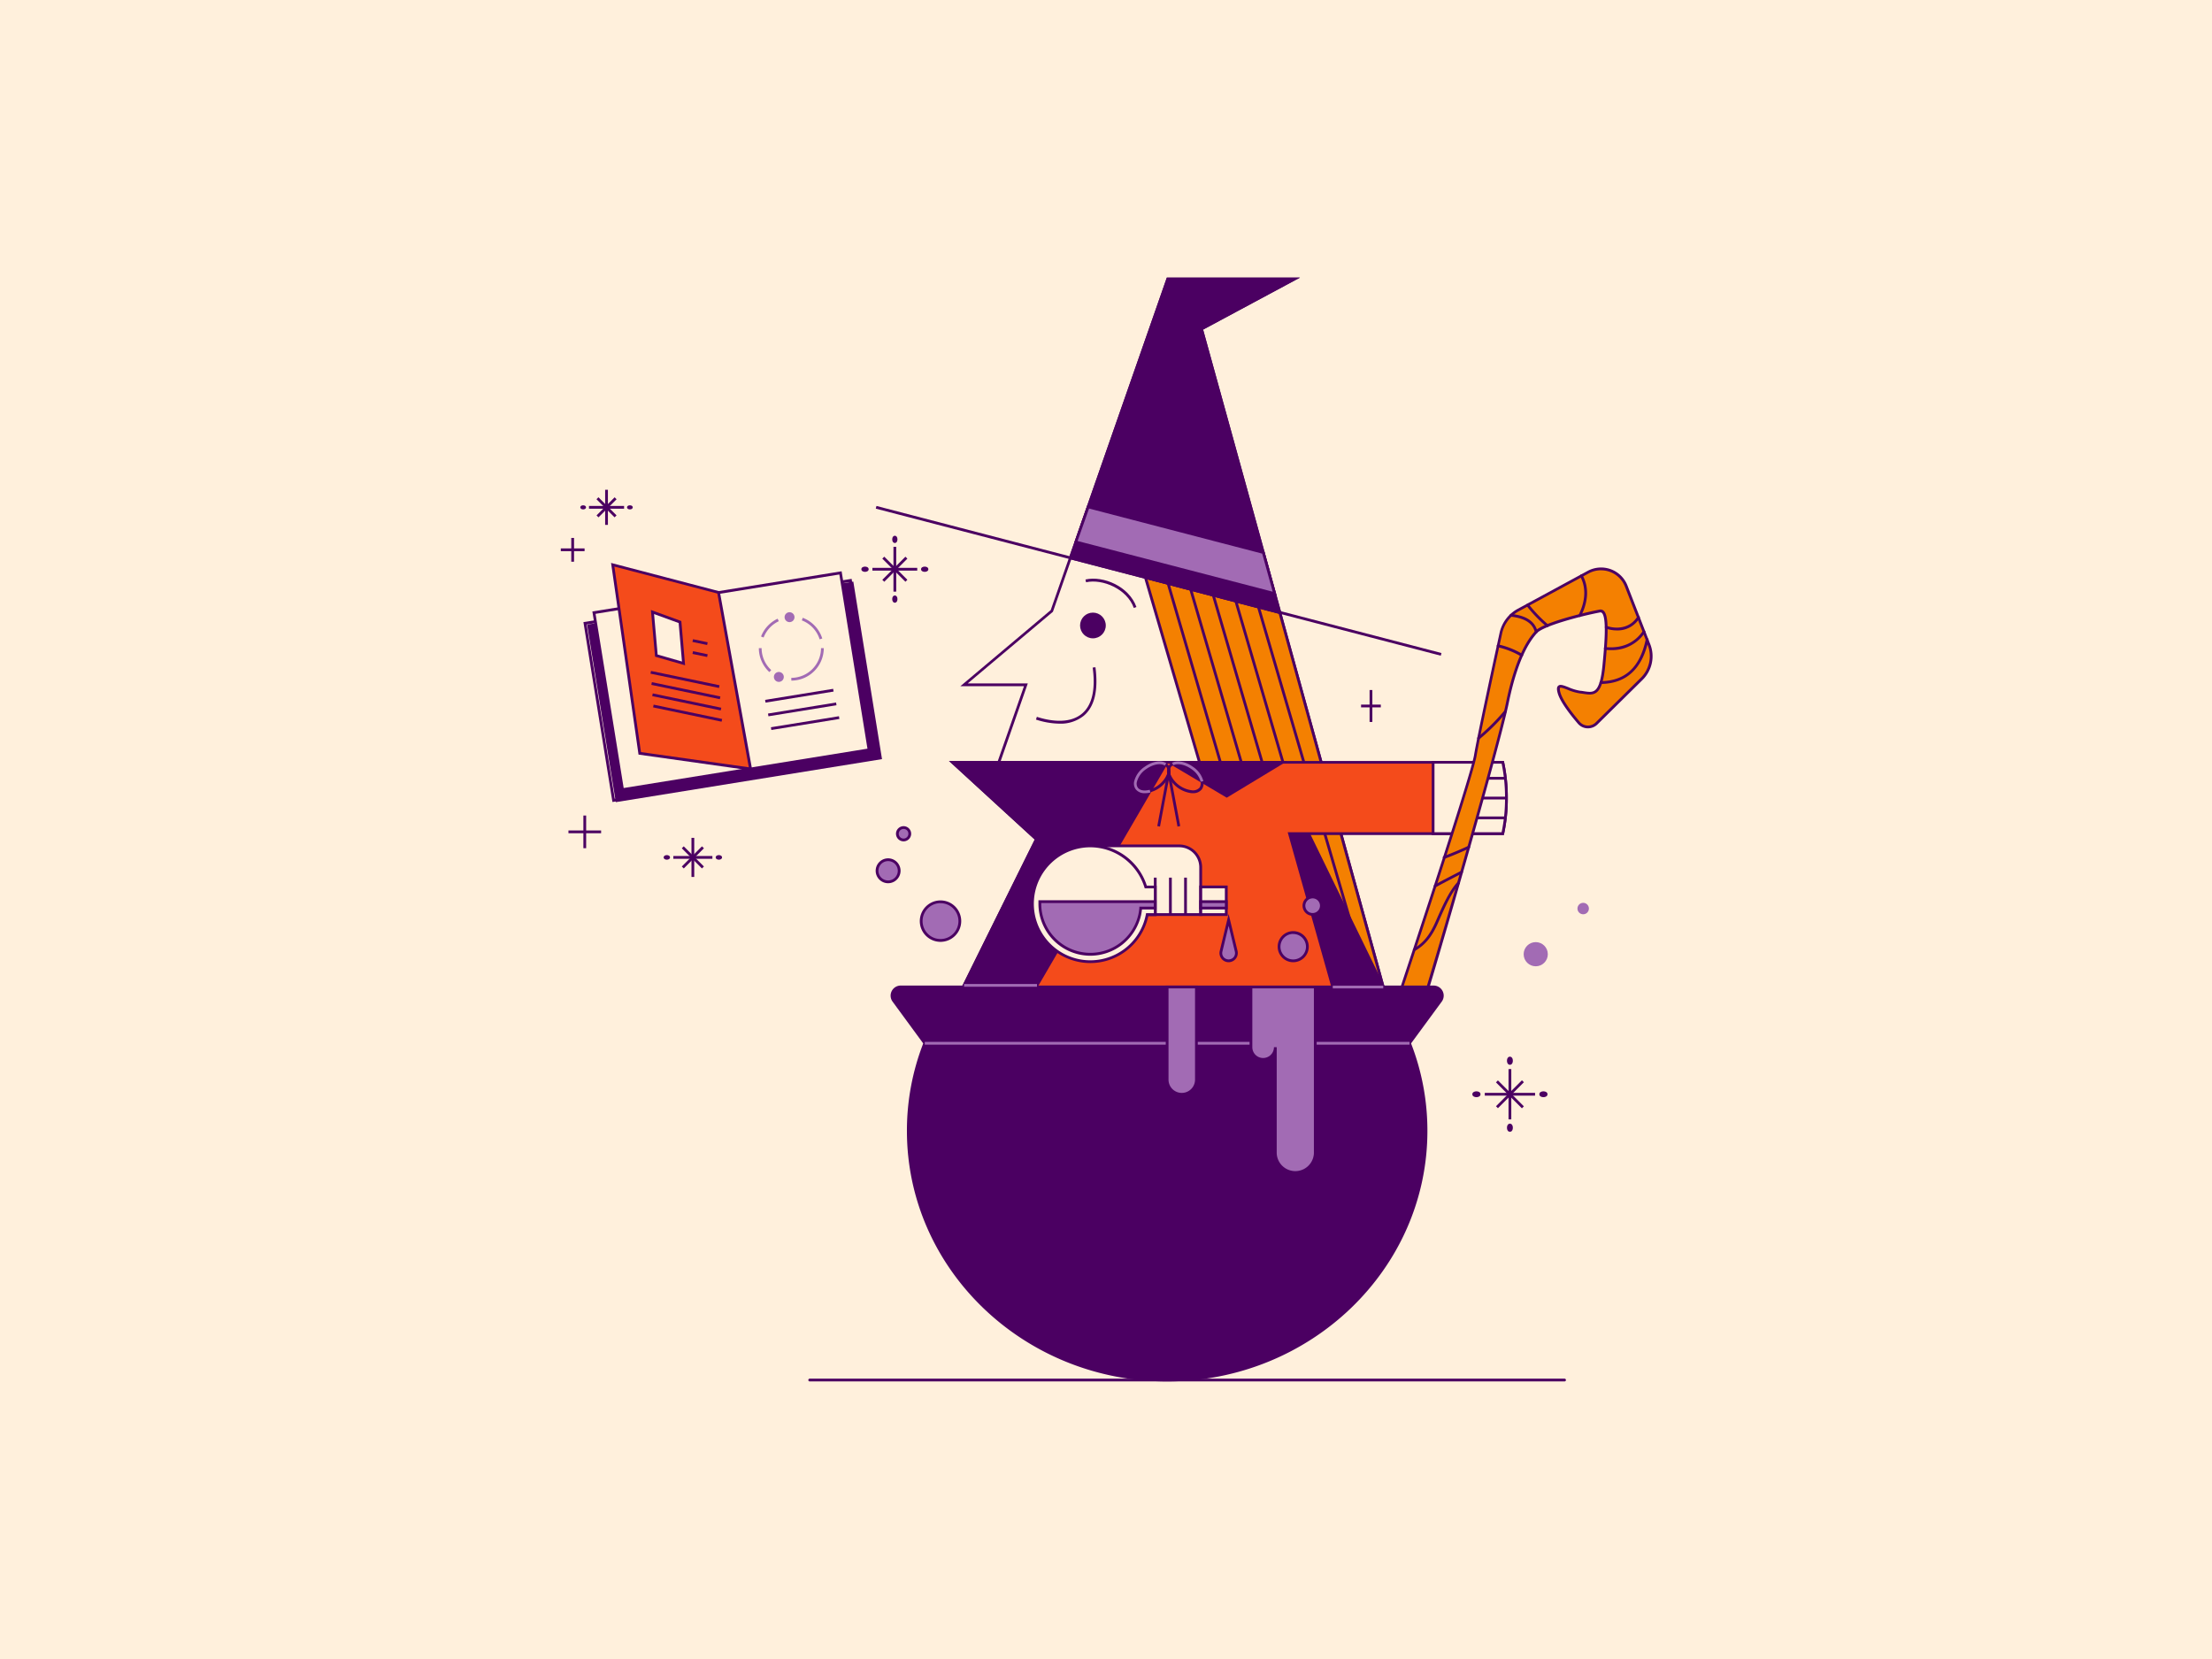 <svg id="layer" xmlns="http://www.w3.org/2000/svg" viewBox="0 0 800 600"><defs><style>.cls-1{fill:#fff0dc;}.cls-2{fill:#4b0062;}.cls-3{fill:#f48001;}.cls-4{fill:#a26bb4;}.cls-5{fill:#f44b1b;}</style></defs><title>Halloween Witch &amp;amp; Magic Pot</title><rect class="cls-1" width="800" height="600"/><rect class="cls-2" x="216.13" y="217.29" width="97.25" height="64.86" transform="matrix(0.99, -0.16, 0.16, 0.99, -36.4, 45.36)"/><path class="cls-2" d="M221.5,290.05l-.08-.49L211,225l97-15.65.08.49,10.41,64.53Zm-9.34-64.19,10.17,63,95-15.33-10.17-63Z"/><rect class="cls-1" x="219.4" y="213.95" width="90.31" height="64.86" transform="translate(-35.87 45.29) rotate(-9.17)"/><path class="cls-2" d="M224.73,286.17l-.08-.49-10.41-64.53,90.14-14.54.08.49,10.41,64.53ZM215.39,222l10.17,63,88.17-14.23-10.17-63Z"/><polygon class="cls-1" points="500.27 356.97 447.74 328.92 359.16 281.63 371.05 247.66 348.67 247.66 380.39 220.96 419.94 107.93 422.4 100.89 468.23 100.89 434.58 118.96 452.35 183.35 482.86 293.89 483.85 297.46 500.27 356.97"/><path class="cls-2" d="M501.06,358,358.54,281.87l11.8-33.71h-23L380,220.66,422,100.39h48.17l-35.05,18.82ZM359.77,281.39,499.47,356,434,118.71l32.25-17.32H422.75l-2.34,6.71L380.81,221.25,350,247.16h21.72Z"/><polygon class="cls-3" points="500.27 356.97 447.74 328.92 447.74 293.89 482.86 293.89 483.85 297.46 500.27 356.97"/><path class="cls-2" d="M501.06,358l-53.82-28.74V293.39h36l1.09,3.94Zm-52.82-29.34L499.47,356l-17-61.59H448.24Z"/><polygon class="cls-2" points="473.27 301.54 500.27 356.97 447.73 356.97 466.37 301.54 473.27 301.54"/><path class="cls-2" d="M501.07,357.47H447L466,301h7.57Zm-52.64-1h51L473,302h-6.23Z"/><polygon class="cls-3" points="483.85 297.46 440.2 297.46 414.27 208.84 462.88 221.5 483.85 297.46"/><path class="cls-2" d="M484.5,298H439.82l-.1-.36-26.18-89.47,49.74,13,.08.28Zm-43.93-1h42.62l-20.72-75L415,209.54Z"/><rect class="cls-2" x="431.41" y="187.02" width="1" height="112.7" transform="translate(-50.96 131.06) rotate(-16.31)"/><rect class="cls-2" x="438.95" y="187.02" width="1" height="112.7" transform="translate(-50.65 133.17) rotate(-16.31)"/><rect class="cls-2" x="446.5" y="187.02" width="1" height="112.7" transform="translate(-50.35 135.29) rotate(-16.31)"/><rect class="cls-2" x="454.04" y="187.02" width="1" height="112.7" transform="translate(-50.05 137.41) rotate(-16.31)"/><rect class="cls-2" x="468.76" y="185.99" width="1" height="163.84" transform="translate(-56.34 142.52) rotate(-16.31)"/><polygon class="cls-2" points="452.35 183.35 462.88 221.5 387.1 201.77 419.94 107.93 422.4 100.89 468.23 100.89 434.58 118.96 452.35 183.35"/><path class="cls-2" d="M463.59,222.2l-77.14-20.08.18-.51L422,100.39h48.17l-35.05,18.82Zm-75.84-20.78,74.42,19.38L434,118.71l32.25-17.32H422.75Z"/><polygon class="cls-4" points="461.01 214.73 389.12 196.01 393.55 183.35 456.9 199.84 461.01 214.73"/><path class="cls-2" d="M461.72,215.43l-73.25-19.07,4.76-13.61,64.07,16.68Zm-72-19.77L460.29,214l-3.8-13.78-62.62-16.3Z"/><rect class="cls-2" x="418.56" y="104.51" width="1" height="211.15" transform="translate(110.16 562.69) rotate(-75.41)"/><path class="cls-2" d="M383.2,261.72a28.56,28.56,0,0,1-8.52-1.47l.31-1c4,1.3,11.46,2.88,16.28-1.12,3.64-3,5-8.64,3.91-16.69l1-.13c1.09,8.41-.34,14.32-4.26,17.58A13.32,13.32,0,0,1,383.2,261.72Z"/><circle class="cls-2" cx="395.27" cy="226.21" r="4.65"/><path class="cls-2" d="M410.06,219.88c-2.44-6.85-11.27-10.62-17.27-9.3l-.21-1c6.51-1.44,15.78,2.51,18.42,9.94Z"/><ellipse class="cls-2" cx="323.63" cy="195.07" rx="0.95" ry="1.32"/><ellipse class="cls-2" cx="323.63" cy="216.67" rx="0.95" ry="1.32"/><ellipse class="cls-2" cx="334.43" cy="205.87" rx="1.32" ry="0.95"/><ellipse class="cls-2" cx="312.84" cy="205.87" rx="1.32" ry="0.95"/><rect class="cls-2" x="323.13" y="197.76" width="1" height="16.21"/><rect class="cls-2" x="315.52" y="205.37" width="16.21" height="1"/><line class="cls-1" x1="327.81" y1="210.05" x2="319.45" y2="201.69"/><rect class="cls-2" x="323.13" y="199.96" width="1" height="11.82" transform="translate(-50.78 289.13) rotate(-45)"/><line class="cls-1" x1="319.45" y1="210.05" x2="327.81" y2="201.69"/><rect class="cls-2" x="317.72" y="205.37" width="11.82" height="1" transform="translate(-50.78 289.14) rotate(-45)"/><ellipse class="cls-2" cx="227.81" cy="183.49" rx="1.03" ry="0.74"/><ellipse class="cls-2" cx="210.91" cy="183.49" rx="1.03" ry="0.74"/><rect class="cls-2" x="218.86" y="177.14" width="1" height="12.69"/><rect class="cls-2" x="213.02" y="182.98" width="12.69" height="1"/><line class="cls-1" x1="222.63" y1="186.76" x2="216.09" y2="180.21"/><rect class="cls-2" x="218.86" y="178.86" width="1" height="9.25" transform="translate(-65.5 208.84) rotate(-45)"/><line class="cls-1" x1="216.09" y1="186.76" x2="222.63" y2="180.21"/><rect class="cls-2" x="214.74" y="182.99" width="9.25" height="1" transform="translate(-65.49 208.85) rotate(-45)"/><ellipse class="cls-2" cx="259.99" cy="310.09" rx="1.15" ry="0.83"/><ellipse class="cls-2" cx="241.17" cy="310.09" rx="1.15" ry="0.83"/><rect class="cls-2" x="250.08" y="303.02" width="1" height="14.14"/><rect class="cls-2" x="243.52" y="309.59" width="14.13" height="1"/><line class="cls-1" x1="254.23" y1="313.73" x2="246.94" y2="306.44"/><rect class="cls-2" x="250.08" y="304.93" width="1" height="10.31" transform="translate(-145.87 268.01) rotate(-45)"/><line class="cls-1" x1="246.94" y1="313.73" x2="254.23" y2="306.44"/><rect class="cls-2" x="245.43" y="309.59" width="10.31" height="1" transform="translate(-145.87 268.01) rotate(-45)"/><path class="cls-5" d="M543.48,301.54H466.37l17.88,63.31H344.47l30.37-61.33-30.37-27.8h199a60.21,60.21,0,0,1,1.33,12.91A59.48,59.48,0,0,1,543.48,301.54Z"/><path class="cls-2" d="M484.91,365.35H343.66l30.56-61.71-31-28.42H543.89l.09.39a61,61,0,0,1,1.34,13,60.31,60.31,0,0,1-1.35,13l-.09.39H467Zm-139.63-1H483.58L465.71,301h77.37a59.79,59.79,0,0,0,1.24-12.41,60.42,60.42,0,0,0-1.23-12.41H345.75l29.7,27.18Z"/><path class="cls-1" d="M544.82,288.63a59.48,59.48,0,0,1-1.34,12.91H518.3V275.72h25.19A60.21,60.21,0,0,1,544.82,288.63Z"/><path class="cls-2" d="M543.88,302H517.8V275.22h26.09l.09.39a61,61,0,0,1,1.34,13,60.31,60.31,0,0,1-1.35,13Zm-25.08-1h24.28a59.79,59.79,0,0,0,1.24-12.41,60.42,60.42,0,0,0-1.23-12.41H518.8Z"/><polygon class="cls-2" points="421.95 275.72 421.52 276.46 415.93 286.07 370.11 364.85 344.47 364.85 374.84 303.52 344.47 275.72 421.95 275.72"/><path class="cls-2" d="M370.39,365.35H343.66l30.56-61.71-31-28.42h79.63l-6.46,11.1Zm-25.12-1h24.55l51.26-88.13H345.75l29.7,27.18Z"/><polygon class="cls-2" points="463.82 275.72 443.67 287.92 434.72 282.62 424.11 276.33 423.09 275.72 463.82 275.72"/><path class="cls-2" d="M443.67,288.5l-22.39-13.28h44.33ZM424.9,276.22l18.76,11.12L462,276.22Z"/><rect class="cls-2" x="534.03" y="280.97" width="10.45" height="1"/><rect class="cls-2" x="534.03" y="288.13" width="10.79" height="1"/><rect class="cls-2" x="534.03" y="295.29" width="10.45" height="1"/><polygon class="cls-2" points="419.53 298.94 418.55 298.75 422.7 276.73 426.84 298.75 425.86 298.94 422.7 282.13 419.53 298.94"/><path class="cls-3" d="M502.2,371.51s29.89-89.36,31.38-98.29c1.15-6.87,6.72-32.64,9.23-44.18a12.62,12.62,0,0,1,6.32-8.41l25.26-13.69a9.76,9.76,0,0,1,13.74,5l8.26,21.17a11.47,11.47,0,0,1-2.62,12.33l-16.37,16.18a4.38,4.38,0,0,1-6.41-.26c-2.68-3.13-6.25-7.69-7.13-10.74-1.46-5,3.35-.78,7.68-.31s7.37,2.32,8.52-9.7,1.49-20.18-1.5-19.62c-6.64,1.25-20.62,4.86-23.05,7.63s-6.95,8.89-10.34,25.5c-3.61,17.67-31.22,112.74-31.71,112.14Z"/><path class="cls-2" d="M501.36,372.45l.37-1.1c.3-.89,29.9-89.43,31.37-98.22,1.15-6.91,6.84-33.22,9.24-44.21a13.11,13.11,0,0,1,6.57-8.75l25.26-13.69a10.26,10.26,0,0,1,14.44,5.29L596.86,233a12,12,0,0,1-2.74,12.86L577.76,262a5,5,0,0,1-3.64,1.41,4.83,4.83,0,0,1-3.5-1.7c-2.8-3.27-6.33-7.82-7.23-10.92-.42-1.45-.38-2.3.13-2.76.74-.68,2-.17,3.83.54a17.09,17.09,0,0,0,4.25,1.27c.46,0,.9.11,1.32.17,1.63.24,2.93.42,3.94-.37,1.36-1.07,2.22-3.95,2.71-9.06.58-6,1.65-17.19-.23-18.9a.72.72,0,0,0-.68-.18c-7,1.31-20.54,4.93-22.77,7.47-1.63,1.86-6.6,7.5-10.23,25.27-1.54,7.53-7.87,30.95-16.94,62.64-3.58,12.5-7.23,25-10,34.42-4.49,15.08-4.72,15.36-5.09,15.46ZM579,206.25a9.26,9.26,0,0,0-4.41,1.12l-25.26,13.69a12.12,12.12,0,0,0-6.07,8.08c-2.39,11-8.08,37.27-9.23,44.16-1.41,8.44-27.45,86.54-31,97.27l10.08-4.67C514.72,362,541,272.26,544.69,254c3.68-18,8.78-23.82,10.45-25.73,2.74-3.11,18.06-6.8,23.34-7.79a1.72,1.72,0,0,1,1.54.42c1.88,1.72,1.62,8.54.55,19.74-.53,5.48-1.48,8.49-3.09,9.75-1.35,1.06-3,.82-4.7.57-.42-.06-.84-.12-1.29-.17A17.85,17.85,0,0,1,567,249.5c-1.06-.42-2.49-1-2.79-.73,0,0-.26.29.16,1.74.85,2.93,4.29,7.35,7,10.55a3.88,3.88,0,0,0,5.68.23l16.37-16.18a11,11,0,0,0,2.51-11.79l-8.26-21.17a9.26,9.26,0,0,0-8.62-5.89Z"/><path class="cls-2" d="M571.36,223.12a.5.5,0,0,1-.45-.72c1.78-3.55,3.32-8.84.58-13.9a.5.5,0,1,1,.88-.48c2.33,4.3,2.13,9.43-.57,14.82A.5.5,0,0,1,571.36,223.12Z"/><path class="cls-2" d="M584.75,228a12.45,12.45,0,0,1-4-.68.5.5,0,1,1,.33-.95c3.41,1.17,8.36,1,11.07-3.38a.5.5,0,1,1,.85.53A9.3,9.3,0,0,1,584.75,228Z"/><path class="cls-2" d="M582.53,235.11q-1,0-2-.09a.5.5,0,0,1-.45-.54.49.49,0,0,1,.54-.45c5.91.56,10.58-1.47,13.52-5.84a.5.5,0,0,1,.83.56A14.25,14.25,0,0,1,582.53,235.11Z"/><path class="cls-2" d="M579,247.35a.5.5,0,0,1,0-1c8.78-.11,14.08-5.05,16.21-15.12a.5.5,0,0,1,1,.21c-2.21,10.45-8,15.81-17.18,15.92Z"/><path class="cls-2" d="M559.66,226.77a.5.5,0,0,1-.33-.12,51,51,0,0,1-7.25-7.54.5.5,0,0,1,.8-.59,50,50,0,0,0,7.1,7.38.5.5,0,0,1-.33.88Z"/><path class="cls-2" d="M555.61,229.06a.5.5,0,0,1-.49-.38c-.79-3.24-3.62-5.09-8.67-5.65a.5.5,0,0,1-.46-.45.5.5,0,0,1,.44-.55h.11c5.52.61,8.64,2.71,9.54,6.41a.5.5,0,0,1-.37.6Z"/><path class="cls-2" d="M550.35,237.48a.5.5,0,0,1-.27-.08,28.75,28.75,0,0,0-8.38-3.32.5.5,0,1,1,.26-1,29.63,29.63,0,0,1,8.67,3.45.5.5,0,0,1-.27.92Z"/><path class="cls-2" d="M534.76,267.46a.49.49,0,0,1-.5-.45h0a.5.5,0,0,1,.19-.44,72.65,72.65,0,0,0,9.64-9.6.5.5,0,1,1,.76.65,73.78,73.78,0,0,1-9.75,9.71.49.49,0,0,1-.3.14Z"/><path class="cls-2" d="M522.39,310.61a.5.5,0,0,1-.18-1c3.72-1.4,6.82-2.77,8.76-3.67a.5.5,0,1,1,.42.91c-2,.91-5.07,2.29-8.82,3.7A.49.49,0,0,1,522.39,310.61Z"/><path class="cls-2" d="M519.05,320.92a.5.5,0,0,1-.24-.94c3-1.61,6.22-3.28,9.57-5a.5.5,0,0,1,.45.89c-3.34,1.7-6.55,3.37-9.55,5A.48.48,0,0,1,519.05,320.92Z"/><path class="cls-2" d="M511.48,344a.5.5,0,0,1-.25-.93c3.54-2,5.88-4.91,8.08-10,2.49-5.74,5-11.14,7.81-14.05a.5.5,0,1,1,.71.7c-2.73,2.79-5.15,8.1-7.6,13.75-2.29,5.28-4.75,8.3-8.5,10.44A.5.5,0,0,1,511.48,344Z"/><path class="cls-2" d="M414,286.86a3.87,3.87,0,0,1-3.3-1.46h0a4.07,4.07,0,0,1-.14-4.05,10.71,10.71,0,0,1,8.3-5.93,3.66,3.66,0,0,1,3.93,5.49,10.7,10.7,0,0,1-8.3,5.93Zm5.36-10.46-.42,0a9.72,9.72,0,0,0-7.46,5.33,3.12,3.12,0,0,0,0,3.08h0a3.11,3.11,0,0,0,2.9,1,9.72,9.72,0,0,0,7.46-5.33,3.12,3.12,0,0,0,0-3.08A2.91,2.91,0,0,0,419.34,276.39Z"/><path class="cls-2" d="M431.4,286.86l-.49,0a10.7,10.7,0,0,1-8.3-5.93,3.66,3.66,0,0,1,3.93-5.49,10.71,10.71,0,0,1,8.3,5.93,4.07,4.07,0,0,1-.14,4.05h0A3.87,3.87,0,0,1,431.4,286.86ZM426,276.39a2.91,2.91,0,0,0-2.49,1,3.12,3.12,0,0,0,0,3.08,9.72,9.72,0,0,0,7.46,5.33,3.12,3.12,0,0,0,2.9-1h0a3.12,3.12,0,0,0,0-3.08,9.72,9.72,0,0,0-7.46-5.33Z"/><path class="cls-4" d="M414,286.86a3.88,3.88,0,0,1-3.29-1.46,3.56,3.56,0,0,1-.54-2.71,8.91,8.91,0,0,1,3.8-5.37c2.74-2,6-2.49,7.83-1.28l-.54.84c-1.51-1-4.33-.45-6.71,1.26a8,8,0,0,0-3.4,4.72,2.58,2.58,0,0,0,.36,2c.73,1,2.37,1.31,4.29.77l.27,1A7.74,7.74,0,0,1,414,286.86Z"/><path class="cls-4" d="M434.23,282.71a8,8,0,0,0-3.37-4.58c-2.28-1.63-5-2.19-6.51-1.37l-.47-.88c1.91-1,5-.44,7.57,1.44a9,9,0,0,1,3.77,5.2Z"/><path class="cls-1" d="M394.35,305.93h32.14a7.76,7.76,0,0,1,7.76,7.76v17.09a0,0,0,0,1,0,0H394.35a0,0,0,0,1,0,0V305.93A0,0,0,0,1,394.35,305.93Z"/><path class="cls-2" d="M434.74,331.27H393.85V305.43h32.64a8.26,8.26,0,0,1,8.26,8.26Zm-39.89-1h38.89V313.68a7.26,7.26,0,0,0-7.26-7.26H394.85Z"/><rect class="cls-2" x="417.31" y="317.41" width="1" height="13.36"/><rect class="cls-2" x="422.79" y="317.41" width="1" height="13.36"/><rect class="cls-2" x="428.26" y="317.41" width="1" height="13.36"/><path class="cls-1" d="M414.39,320.8h3.42v10h-2.9a20.91,20.91,0,1,1-.52-10Z"/><path class="cls-2" d="M394.35,348.3a21.44,21.44,0,1,1,20.41-28h3.55v11h-3A21.45,21.45,0,0,1,394.35,348.3Zm0-41.87a20.44,20.44,0,1,0,20.07,24.25l.08-.41h2.81v-9H414l-.11-.36A20.57,20.57,0,0,0,394.35,306.43Z"/><rect class="cls-1" x="434.24" y="320.8" width="9.22" height="9.97"/><path class="cls-2" d="M444,331.27H433.74v-11H444Zm-9.22-1H443v-9h-8.22Z"/><path class="cls-4" d="M444.35,332.73l-2.74,11.33a2.81,2.81,0,0,0,2.74,3.48h0a2.81,2.81,0,0,0,2.74-3.48Z"/><path class="cls-2" d="M444.35,348a3.32,3.32,0,0,1-3.22-4.09l3.22-13.34,3.22,13.34a3.32,3.32,0,0,1-3.22,4.09Zm0-13.17-2.25,9.31a2.3,2.3,0,0,0,.43,2,2.39,2.39,0,0,0,3.64,0,2.3,2.3,0,0,0,.43-2Z"/><circle class="cls-4" cx="467.71" cy="342.41" r="5.12"/><path class="cls-2" d="M467.71,348a5.62,5.62,0,1,1,5.62-5.62A5.63,5.63,0,0,1,467.71,348Zm0-10.24a4.62,4.62,0,1,0,4.62,4.62A4.62,4.62,0,0,0,467.71,337.79Z"/><circle class="cls-4" cx="340.15" cy="333.14" r="6.99"/><path class="cls-2" d="M340.15,340.63a7.49,7.49,0,1,1,7.49-7.49A7.5,7.5,0,0,1,340.15,340.63Zm0-14a6.49,6.49,0,1,0,6.49,6.49A6.5,6.5,0,0,0,340.15,326.65Z"/><circle class="cls-4" cx="321.2" cy="314.93" r="4"/><path class="cls-2" d="M321.2,319.43a4.5,4.5,0,1,1,4.5-4.5A4.51,4.51,0,0,1,321.2,319.43Zm0-8a3.5,3.5,0,1,0,3.5,3.5A3.5,3.5,0,0,0,321.2,311.43Z"/><circle class="cls-4" cx="326.79" cy="301.53" r="2.24"/><path class="cls-2" d="M326.79,304.28a2.74,2.74,0,1,1,2.74-2.74A2.74,2.74,0,0,1,326.79,304.28Zm0-4.48a1.74,1.74,0,1,0,1.74,1.74A1.74,1.74,0,0,0,326.79,299.79Z"/><circle class="cls-4" cx="474.74" cy="327.56" r="3.15"/><path class="cls-2" d="M474.74,331.21a3.65,3.65,0,1,1,3.65-3.65A3.65,3.65,0,0,1,474.74,331.21Zm0-6.3a2.65,2.65,0,1,0,2.65,2.65A2.65,2.65,0,0,0,474.74,324.91Z"/><rect class="cls-2" x="210.99" y="294.95" width="1" height="11.81"/><rect class="cls-2" x="205.59" y="300.35" width="11.81" height="1"/><rect class="cls-2" x="206.61" y="194.55" width="1" height="8.6"/><rect class="cls-2" x="202.82" y="198.34" width="8.6" height="1"/><path class="cls-2" d="M510.47,376.36l-.7,1a86.78,86.78,0,0,1,6,31.71c0,49.76-41.92,90.09-93.63,90.09S328.49,458.78,328.49,409a86.78,86.78,0,0,1,6-31.71h0l-.7-1L323.21,362a3.15,3.15,0,0,1,2.54-5H518.48a3.15,3.15,0,0,1,2.54,5Z"/><path class="cls-2" d="M422.11,499.61C370.21,499.61,328,459,328,409a87.13,87.13,0,0,1,5.9-31.63l-11.08-15.11a3.65,3.65,0,0,1,2.94-5.82H518.48a3.65,3.65,0,0,1,2.94,5.82l-11.09,15.1A87.11,87.11,0,0,1,516.24,409C516.24,459,474,499.61,422.11,499.61ZM334.7,376.81h.48l-.26.68A86.12,86.12,0,0,0,329,409c0,49.4,41.77,89.59,93.12,89.59s93.13-40.19,93.13-89.59a86.11,86.11,0,0,0-5.94-31.53l-.1-.26.86-1.17,10.55-14.37a2.65,2.65,0,0,0-2.14-4.22H325.75a2.65,2.65,0,0,0-2.14,4.22Z"/><rect class="cls-4" x="334.45" y="376.81" width="175.32" height="1"/><path class="cls-2" d="M565.84,499.61h-273a.5.5,0,0,1,0-1h273a.5.5,0,0,1,0,1Z"/><path class="cls-4" d="M475.69,357v60.11a7.23,7.23,0,0,1-14.45,0V378.73a4.41,4.41,0,1,1-8.82,0V357Z"/><path class="cls-2" d="M468.46,424.8a7.73,7.73,0,0,1-7.72-7.72V381.69a4.91,4.91,0,0,1-8.82-3V356.47h24.27v60.61A7.73,7.73,0,0,1,468.46,424.8Zm-6.72-46.07v38.35a6.73,6.73,0,0,0,13.45,0V357.47H452.92v21.26a3.91,3.91,0,0,0,7.82,0Z"/><path class="cls-4" d="M432.7,357v33.49a5.3,5.3,0,0,1-10.59,0V357Z"/><path class="cls-2" d="M427.4,396.25a5.8,5.8,0,0,1-5.79-5.79v-34H433.2v34A5.8,5.8,0,0,1,427.4,396.25Zm-4.79-38.78v33a4.79,4.79,0,0,0,9.59,0v-33Z"/><polygon class="cls-5" points="259.92 214.28 271.48 278.12 231.38 272.46 221.64 204.26 259.92 214.28"/><path class="cls-2" d="M272.09,278.71l-41.16-5.8-.05-.37L221,203.59l39.32,10.29ZM231.82,272l39,5.5-11.38-62.84-37.24-9.75Z"/><polygon class="cls-1" points="245.91 224.97 247.21 239.93 237.37 237.1 235.97 221.35 245.91 224.97"/><path class="cls-2" d="M247.77,240.61l-10.86-3.12-1.5-16.88,11,4Zm-9.93-3.89,8.81,2.53-1.2-13.92-8.9-3.24Z"/><rect class="cls-2" x="247.23" y="233.06" width="1" height="25.31" transform="translate(-43.44 437.98) rotate(-78.2)"/><rect class="cls-2" x="247.55" y="237.12" width="1" height="25.31" transform="translate(-47.17 441.52) rotate(-78.2)"/><rect class="cls-2" x="252.68" y="229.5" width="1" height="5.42" transform="translate(-25.89 432.57) rotate(-78.2)"/><rect class="cls-2" x="252.68" y="233.84" width="1" height="5.42" transform="translate(-30.13 436.02) rotate(-78.2)"/><rect class="cls-2" x="247.86" y="241.19" width="1" height="25.31" transform="translate(-50.9 445.06) rotate(-78.2)"/><rect class="cls-2" x="248.18" y="245.26" width="1" height="25.31" transform="translate(-54.63 448.61) rotate(-78.2)"/><line class="cls-1" x1="301.41" y1="249.6" x2="276.8" y2="253.57"/><rect class="cls-2" x="276.64" y="251.09" width="24.93" height="1" transform="translate(-36.55 49.54) rotate(-9.21)"/><line class="cls-1" x1="302.46" y1="254.56" x2="277.85" y2="258.53"/><rect class="cls-2" x="277.69" y="256.04" width="24.93" height="1" transform="translate(-37.33 49.77) rotate(-9.21)"/><line class="cls-1" x1="303.51" y1="259.52" x2="278.9" y2="263.49"/><rect class="cls-2" x="278.74" y="261" width="24.93" height="1" transform="translate(-38.11 50) rotate(-9.21)"/><path class="cls-4" d="M278.26,243.07a11.77,11.77,0,0,1-3.81-8.65h1a10.76,10.76,0,0,0,3.48,7.92Z"/><path class="cls-4" d="M276.17,230.56l-.93-.36a11.85,11.85,0,0,1,6-6.44l.42.91A10.84,10.84,0,0,0,276.17,230.56Z"/><path class="cls-4" d="M296.44,231.22a10.81,10.81,0,0,0-6.46-6.85l.35-.94a11.82,11.82,0,0,1,7.06,7.49Z"/><path class="cls-4" d="M286.19,246.15v-1a10.75,10.75,0,0,0,10.74-10.74h1A11.75,11.75,0,0,1,286.19,246.15Z"/><circle class="cls-4" cx="285.55" cy="223.18" r="1.29"/><path class="cls-4" d="M285.55,225a1.79,1.79,0,1,1,1.79-1.79A1.79,1.79,0,0,1,285.55,225Zm0-2.58a.79.79,0,1,0,.79.79A.79.79,0,0,0,285.55,222.39Z"/><circle class="cls-4" cx="281.68" cy="244.82" r="1.29"/><path class="cls-4" d="M281.68,246.61a1.79,1.79,0,1,1,1.79-1.79A1.79,1.79,0,0,1,281.68,246.61Zm0-2.58a.79.79,0,1,0,.79.79A.79.79,0,0,0,281.68,244Z"/><path class="cls-4" d="M417.81,326.09v2.33h-5.25a18,18,0,0,1-.34,2.35,18.29,18.29,0,0,1-36.15-3.91c0-.26,0-.52,0-.77Z"/><path class="cls-2" d="M394.35,345.65a18.81,18.81,0,0,1-18.78-18.79c0-.27,0-.53,0-.79l0-.48h42.7v3.33H413a17,17,0,0,1-.31,2A18.89,18.89,0,0,1,394.35,345.65Zm-17.78-19.06q0,.13,0,.27a17.79,17.79,0,0,0,35.16,3.8,17.36,17.36,0,0,0,.33-2.29l0-.46h5.21v-1.33Z"/><rect class="cls-4" x="434.24" y="326.09" width="9.22" height="2.33"/><path class="cls-2" d="M444,328.92H433.74v-3.33H444Zm-9.22-1H443v-1.33h-8.22Z"/><rect class="cls-4" x="348.67" y="355.87" width="26.37" height="1"/><rect class="cls-4" x="482.02" y="356.47" width="18.25" height="1"/><rect class="cls-2" x="545.58" y="386.65" width="1" height="18.19"/><rect class="cls-2" x="536.99" y="395.25" width="18.19" height="1"/><rect class="cls-2" x="545.58" y="389.11" width="1" height="13.27" transform="translate(-119.89 502.09) rotate(-45)"/><rect class="cls-2" x="539.45" y="395.25" width="13.27" height="1" transform="translate(-119.89 502.05) rotate(-45)"/><ellipse class="cls-2" cx="546.08" cy="383.63" rx="1.06" ry="1.48"/><ellipse class="cls-2" cx="546.08" cy="407.86" rx="1.06" ry="1.48"/><ellipse class="cls-2" cx="558.2" cy="395.75" rx="1.48" ry="1.06"/><ellipse class="cls-2" cx="533.97" cy="395.75" rx="1.48" ry="1.06"/><rect class="cls-2" x="495.33" y="249.56" width="1" height="11.54"/><rect class="cls-2" x="492.25" y="254.83" width="7.14" height="1"/><circle class="cls-4" cx="555.42" cy="345.1" r="4.37"/><circle class="cls-4" cx="572.58" cy="328.59" r="2.07"/></svg>